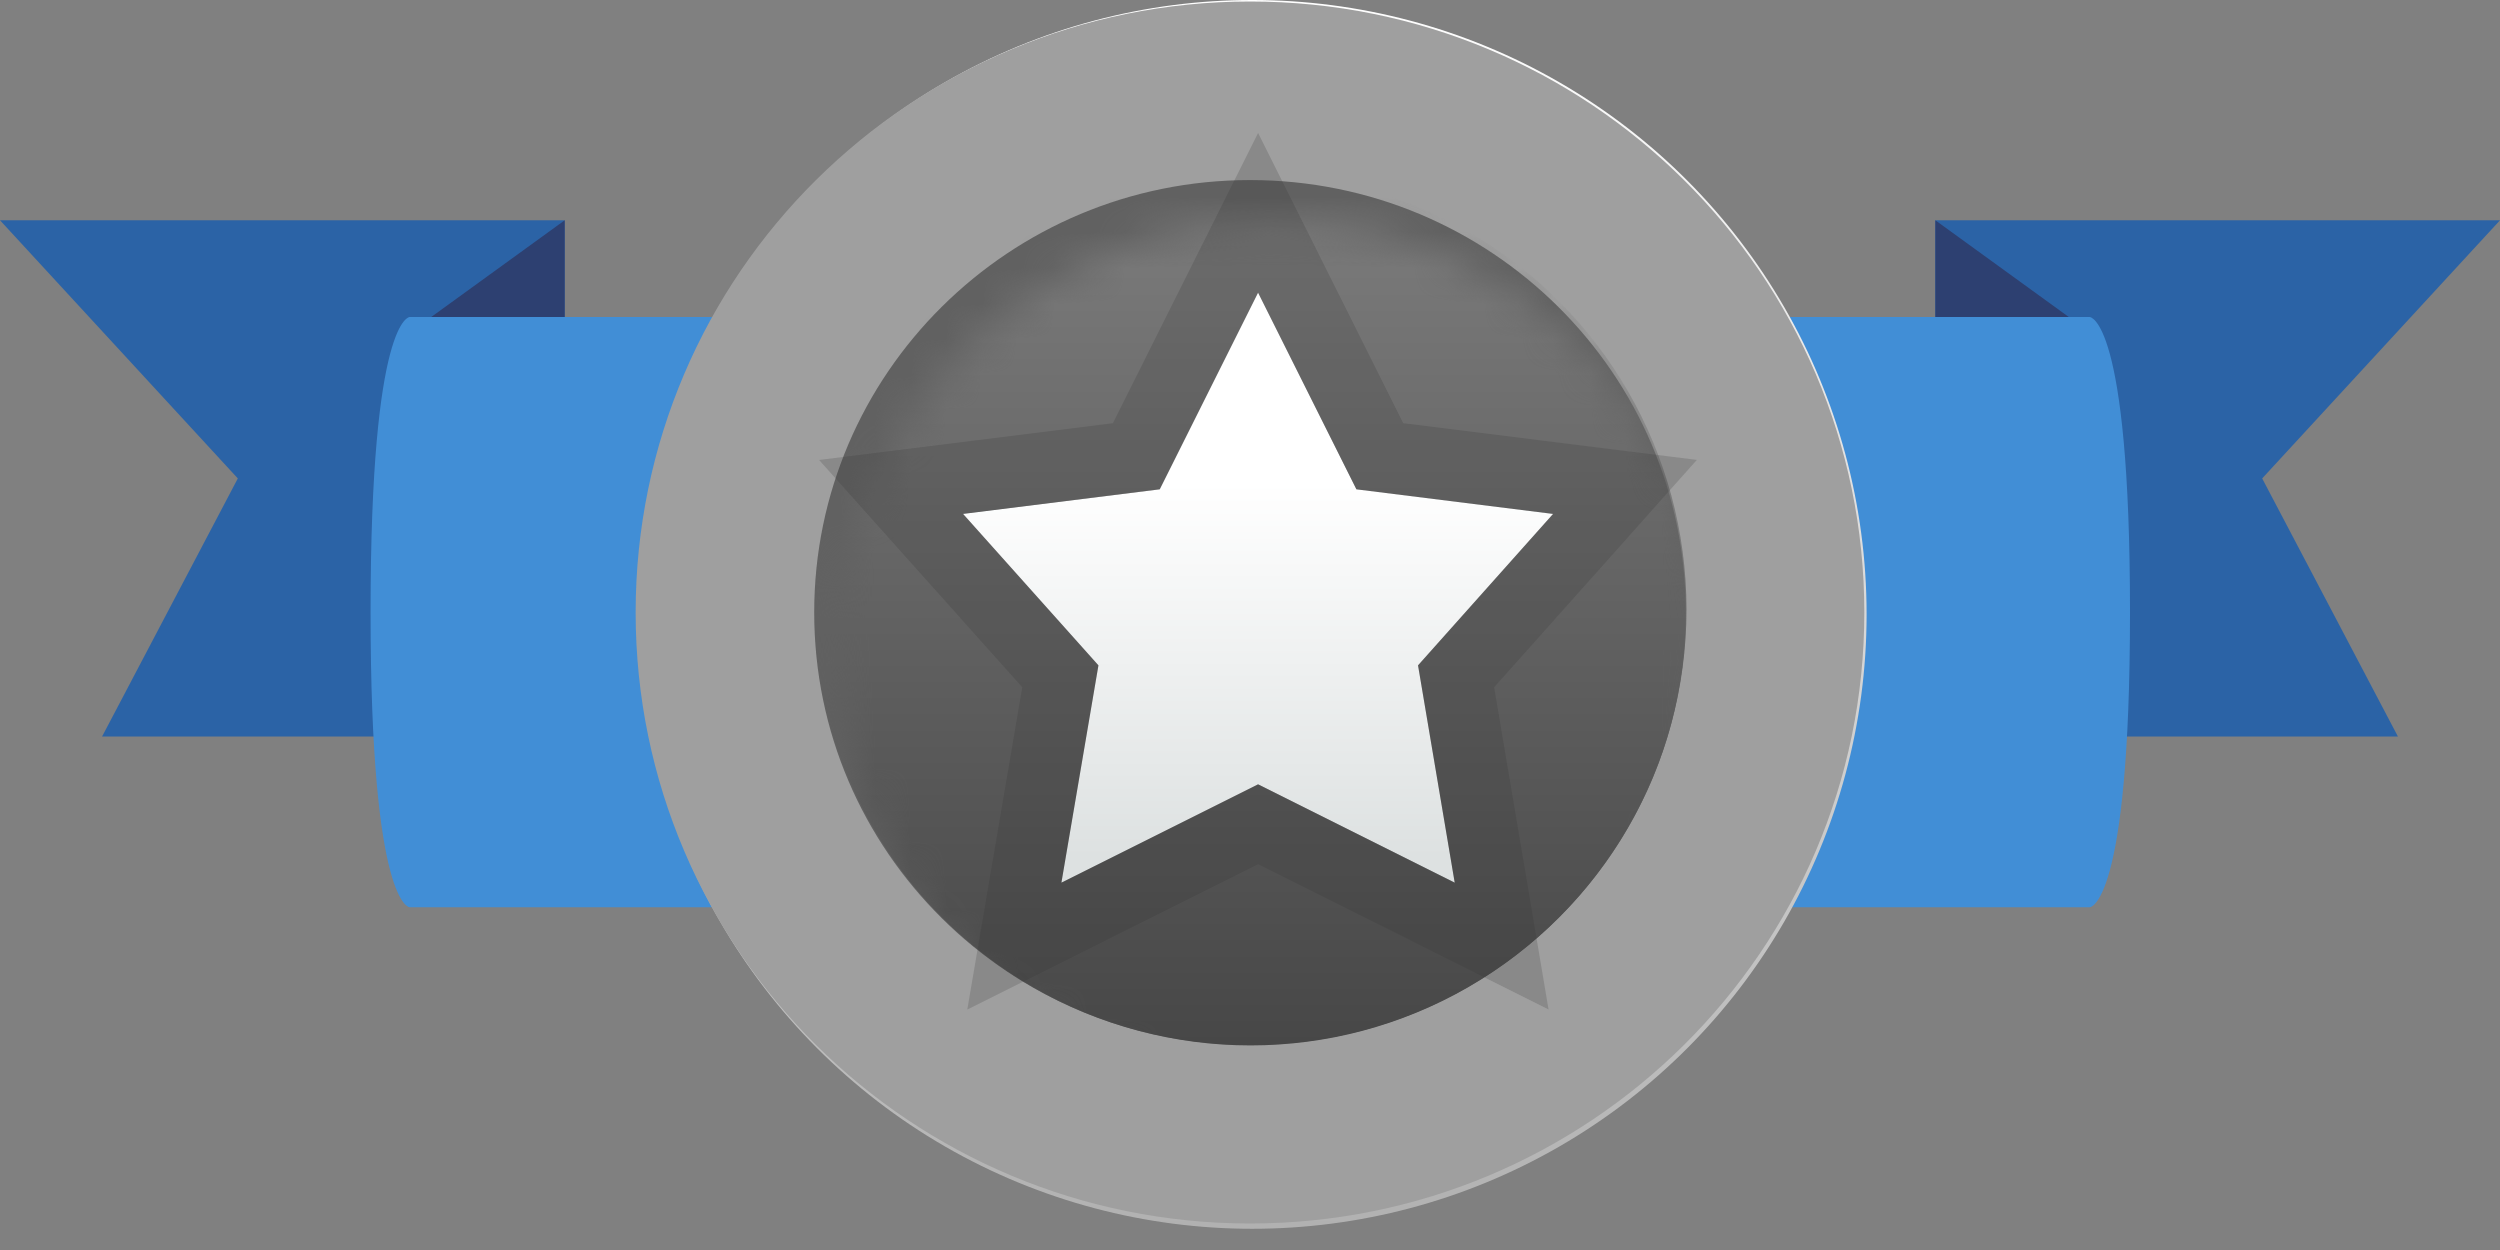 <svg width="70" height="35" viewBox="0 0 70 35" fill="none" xmlns="http://www.w3.org/2000/svg">
<rect x="0" y="0" width="70" height="35" fill="#808080" stroke="none"/>
<path d="M15.81 6.168L15.81 20.623L2.858 20.623L6.659 13.396L2.86102e-05 6.168L15.81 6.168Z" fill="#2B63A6"/>
<path d="M54.19 6.168L54.19 20.623L67.142 20.623L63.341 13.396L70 6.168L54.19 6.168Z" fill="#2B63A6"/>
<path d="M12.056 8.889L15.811 6.168V24.002H12.056V8.889Z" fill="#2D4071"/>
<path d="M57.944 8.889L54.19 6.168V24.002H57.944V8.889Z" fill="#2D4071"/>
<path d="M20.229 8.876L20.229 25.404L11.472 25.404C11.472 25.404 10.376 25.404 10.376 17.14C10.376 8.876 11.472 8.876 11.472 8.876L20.229 8.876Z" fill="#418ED6"/>
<path d="M49.47 8.876L49.47 25.404L58.51 25.404C58.51 25.404 59.64 25.404 59.64 17.14C59.64 8.876 58.51 8.876 58.51 8.876L49.47 8.876Z" fill="#418ED6"/>
<circle cx="35.062" cy="17.203" r="17.203" fill="url(#paint0_linear_170_532)"/>
<circle cx="35" cy="17.244" r="13.704" fill="url(#paint1_linear_170_532)"/>
<mask id="mask0_170_532" style="mask-type:alpha" maskUnits="userSpaceOnUse" x="23" y="6" width="25" height="25">
<circle cx="35.613" cy="18.439" r="11.767" fill="#7D7D7D"/>
</mask>
<g mask="url(#mask0_170_532)">
<circle cx="34.986" cy="17.186" r="11.767" fill="#9CA1A3"/>
</g>
<path d="M35 2.542C43.102 2.542 49.701 9.064 49.701 17.15C49.701 25.236 43.101 31.758 35 31.758C26.899 31.758 20.298 25.236 20.298 17.15C20.298 9.064 26.899 2.542 35 2.542Z" fill="#616161" stroke="#9F9F9F" stroke-width="5"/>
<mask id="mask1_170_532" style="mask-type:alpha" maskUnits="userSpaceOnUse" x="23" y="6" width="25" height="25">
<circle cx="35.666" cy="18.366" r="12.207" fill="#C28B37"/>
</mask>
<g mask="url(#mask1_170_532)">
<circle cx="35.015" cy="17.065" r="12.207" fill="url(#paint2_linear_170_532)"/>
</g>
<path d="M35.226 8.195L37.979 13.701L43.486 14.39L39.705 18.63L40.732 24.714L35.226 21.961L29.719 24.714L30.756 18.63L26.966 14.39L32.473 13.701L35.226 8.195Z" fill="url(#paint3_linear_170_532)"/>
<path d="M38.634 12.775L43.61 13.397L45.499 13.633L44.232 15.055L40.77 18.936L41.718 24.547L42.046 26.49L40.285 25.609L35.226 23.079L30.166 25.609L28.402 26.491L28.734 24.547L29.69 18.936L26.221 15.056L24.95 13.634L26.842 13.397L31.817 12.775L34.331 7.748L35.226 5.959L38.634 12.775Z" stroke="#353535" stroke-opacity="0.2" stroke-width="2"/>
<defs>
<linearGradient id="paint0_linear_170_532" x1="35.062" y1="0" x2="35.062" y2="34.406" gradientUnits="userSpaceOnUse">
<stop stop-color="white"/>
<stop offset="1" stop-color="#B1B1B1"/>
</linearGradient>
<linearGradient id="paint1_linear_170_532" x1="35" y1="3.54" x2="35" y2="30.948" gradientUnits="userSpaceOnUse">
<stop stop-color="#898989"/>
<stop offset="1" stop-color="#5F5F5F"/>
</linearGradient>
<linearGradient id="paint2_linear_170_532" x1="35.015" y1="4.859" x2="35.015" y2="29.272" gradientUnits="userSpaceOnUse">
<stop stop-color="#7D7D7D"/>
<stop offset="1" stop-color="#474747"/>
</linearGradient>
<linearGradient id="paint3_linear_170_532" x1="35.226" y1="13.503" x2="35.226" y2="24.011" gradientUnits="userSpaceOnUse">
<stop stop-color="white"/>
<stop offset="1" stop-color="#DDE1E1"/>
</linearGradient>
</defs>
</svg>
